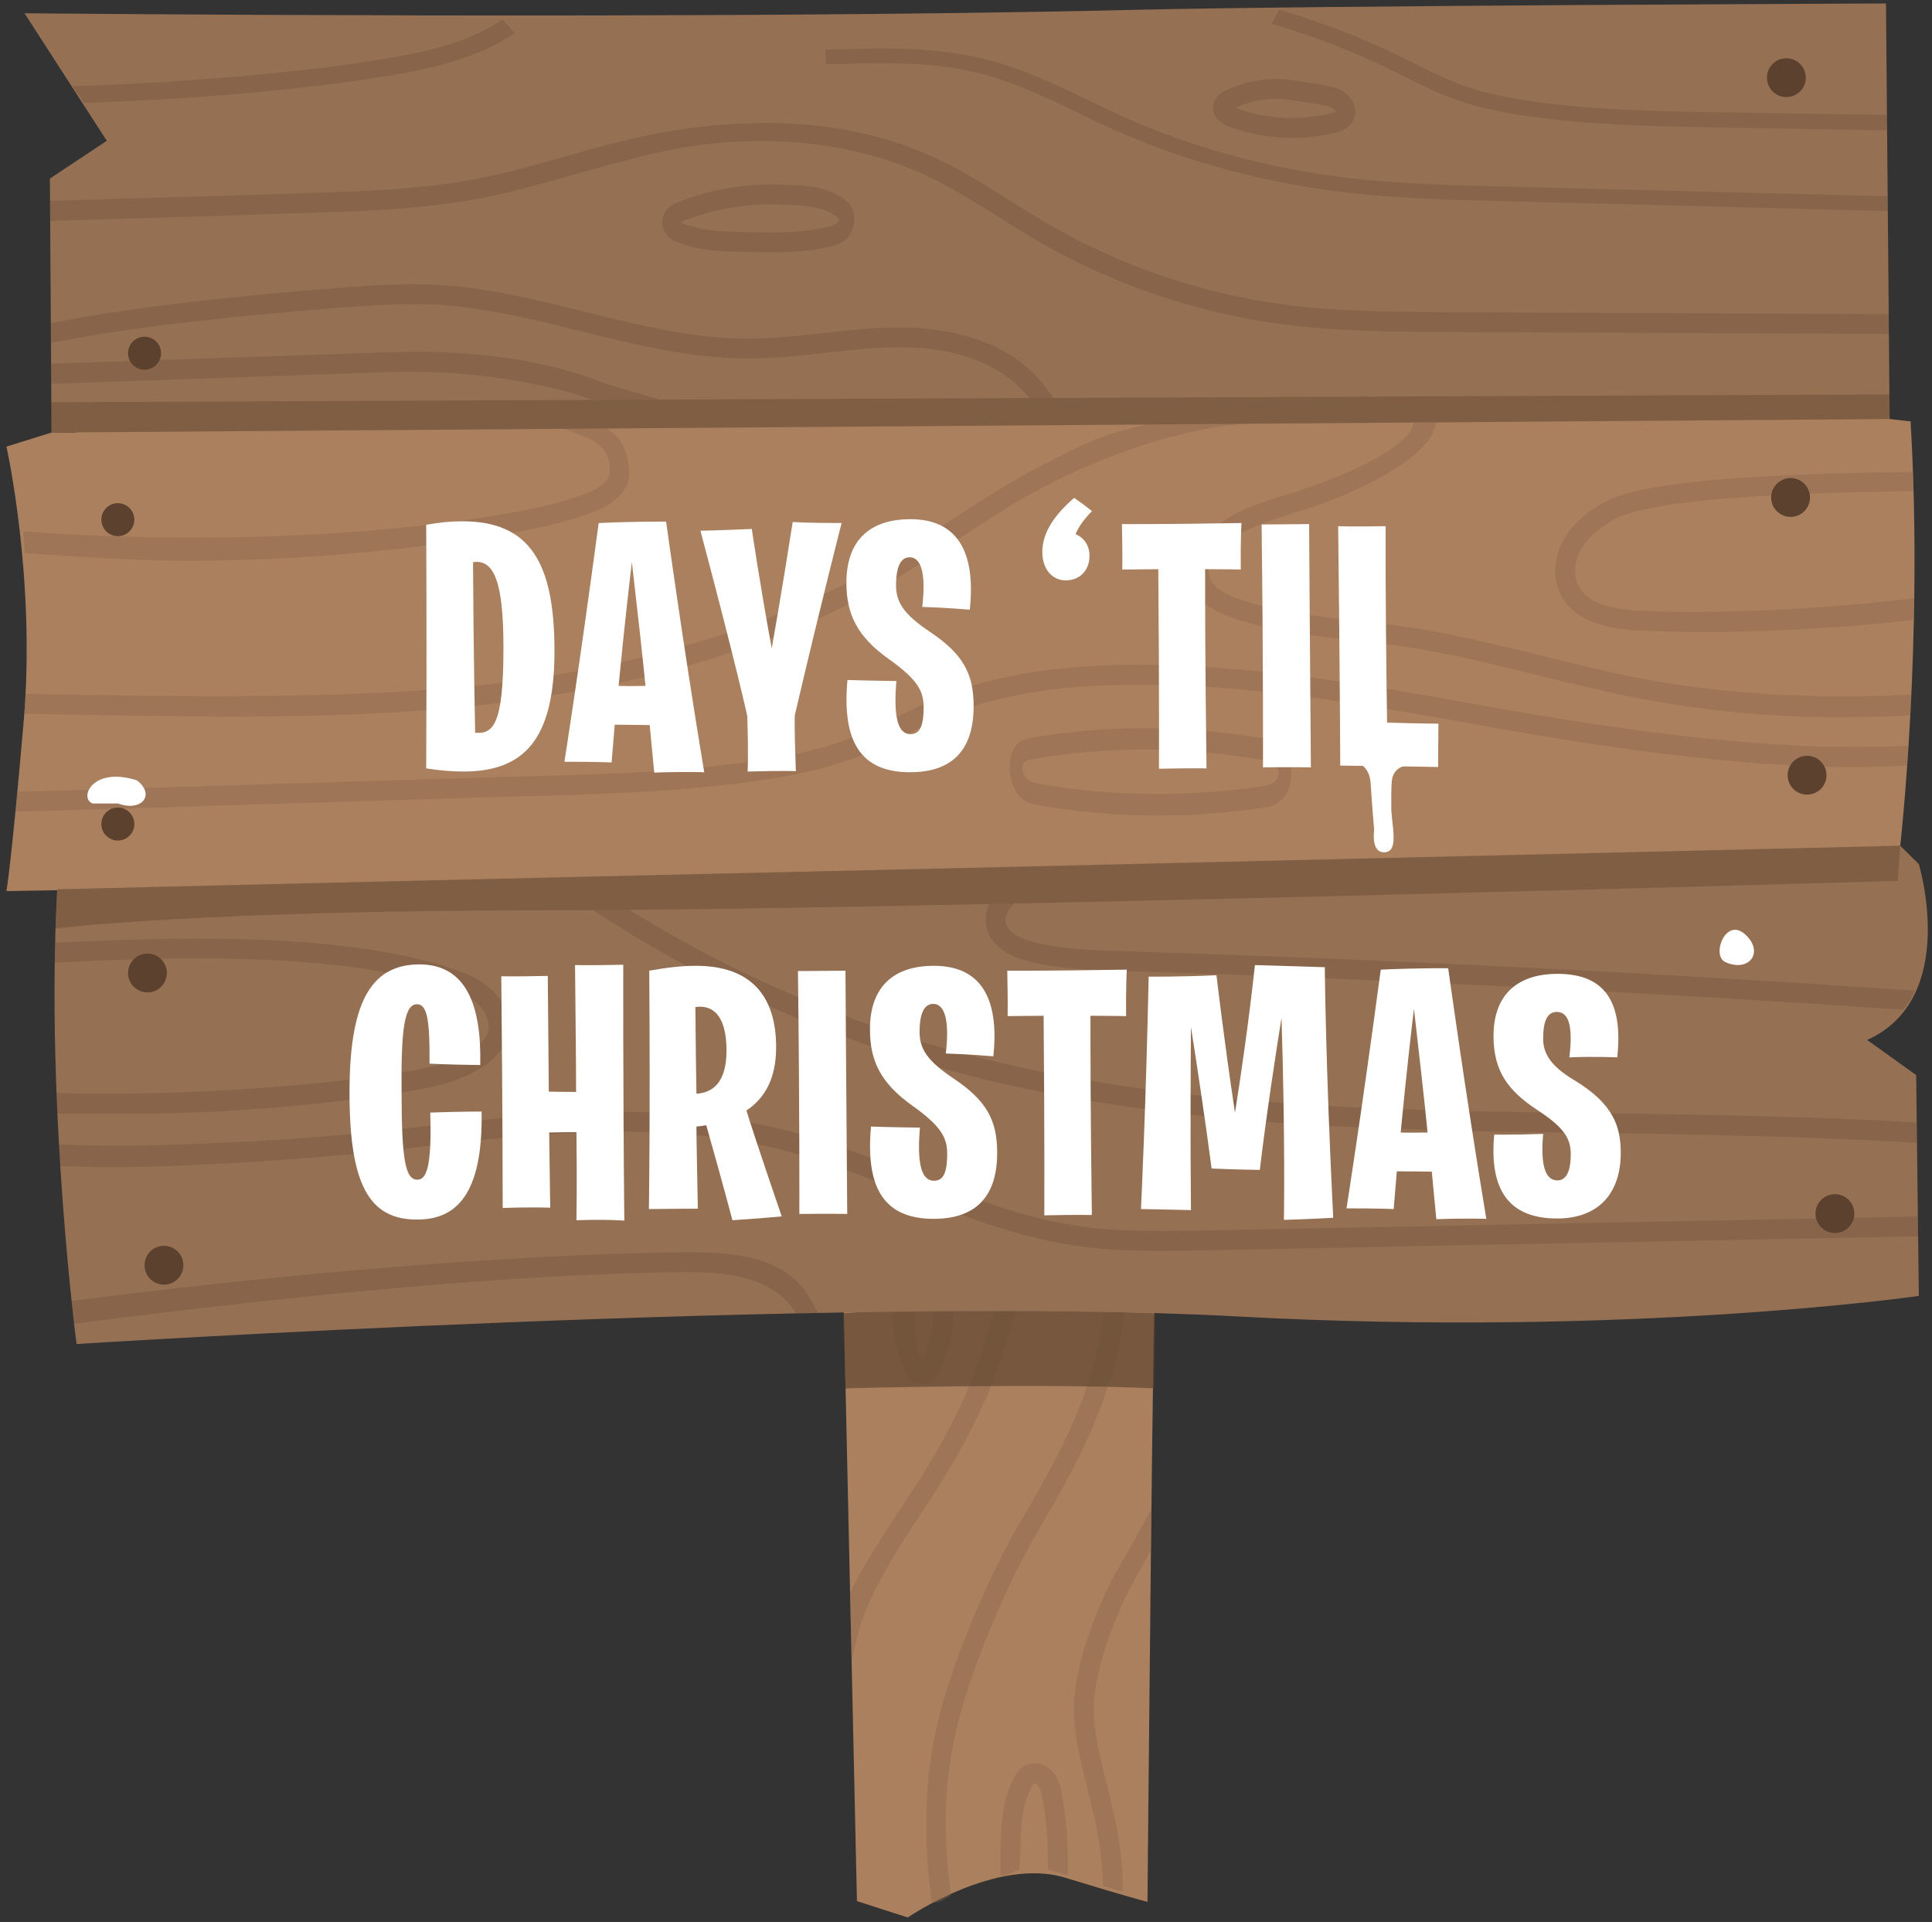 <svg width="199" height="198" viewBox="0 0 199 198" fill="none" xmlns="http://www.w3.org/2000/svg">
<rect x="0" y="0" width="199" height="198" fill="#333333" stroke="none"/>
<path d="M7.767 37.223V51.387L11.321 98.003L196.096 88.448L191.889 77.334L196.791 43.406L194.636 43.154L189.001 41.933L7.767 37.223Z" fill="#AA805E"/>
<path d="M86.835 131.369L88.267 195.813L93.5 197.5C93.5 197.5 102.635 191.233 109.715 193.403C116.795 195.572 118.194 195.887 118.194 195.887C118.194 195.887 118.771 130.666 119.015 130.574C119.262 130.48 86.835 131.369 86.835 131.369Z" fill="#AA805E"/>
<g opacity="0.4">
<path d="M104.063 190.786L104.641 190.799C104.686 188.513 104.737 185.922 105.877 183.819C105.99 183.609 106.13 183.382 106.302 183.285C106.587 183.122 107.028 183.313 107.262 183.597C107.579 183.982 107.703 184.547 107.801 185.092C108.272 187.675 108.375 189.585 108.372 192.216C108.309 192.195 109.146 192.438 109.531 192.569C109.545 189.757 109.446 187.686 108.938 184.885C108.817 184.22 108.646 183.46 108.152 182.863C107.618 182.217 106.588 181.792 105.728 182.283C105.305 182.524 105.052 182.918 104.862 183.269C103.588 185.621 103.533 188.36 103.485 190.777L103.486 190.765L104.063 190.786Z" fill="#8C674D"/>
<path d="M109.972 193.186L109.387 192.988C109.239 192.937 109.021 192.869 108.817 192.808V192.818L107.993 192.56L107.881 192.053L107.93 192.01C107.928 189.571 107.83 187.727 107.365 185.17C107.278 184.681 107.17 184.18 106.921 183.878C106.786 183.714 106.571 183.656 106.522 183.67C106.5 183.683 106.423 183.747 106.27 184.029C105.181 186.038 105.131 188.57 105.086 190.805L104.983 192.566L103.487 193.185H103.043V190.765C103.043 190.765 103.044 190.76 103.044 190.758H103.043L103.044 190.747C103.093 188.284 103.15 185.495 104.473 183.055C104.682 182.671 104.987 182.193 105.51 181.894C106.579 181.283 107.847 181.79 108.497 182.577C109.059 183.258 109.245 184.082 109.377 184.804C109.898 187.665 109.99 189.819 109.977 192.57L109.972 193.186ZM108.817 191.866C108.896 191.889 108.986 191.919 109.088 191.951C109.085 189.491 108.973 187.559 108.501 184.963C108.39 184.354 108.235 183.658 107.81 183.146C107.392 182.637 106.597 182.297 105.948 182.668C105.623 182.854 105.415 183.183 105.254 183.481C104.107 185.594 103.989 188.085 103.94 190.337L104.207 190.345C104.255 188.122 104.371 185.667 105.489 183.607C105.639 183.329 105.815 183.051 106.083 182.899C106.587 182.609 107.253 182.886 107.605 183.313C107.992 183.78 108.13 184.409 108.24 185.012C108.704 187.568 108.81 189.497 108.817 191.866Z" fill="#8C674D"/>
</g>
<g opacity="0.4">
<path d="M113.678 184.316L113.407 183.226C112.744 180.562 112.058 177.808 112.256 175.096C112.531 171.325 114.477 166.08 116.36 162.725L117.038 161.495V158.936L115.354 162.161C113.409 165.626 111.398 170.984 111.105 175.014C110.893 177.909 111.603 180.754 112.288 183.505L112.556 184.59C113.184 187.168 113.948 190.069 114.039 193.915C114.425 194.018 114.815 194.15 115.203 194.249C115.149 190.168 114.336 187.027 113.678 184.316Z" fill="#8C674D"/>
<path d="M115.654 194.819L115.093 194.678C114.873 194.623 114.653 194.556 114.432 194.49C114.262 194.439 114.093 194.387 113.923 194.343L113.603 194.257L113.595 193.924C113.509 190.358 112.834 187.599 112.239 185.164L111.856 183.61C111.164 180.826 110.446 177.947 110.661 174.98C110.971 170.741 113.109 165.251 114.966 161.942L118.602 155.45L118.555 159.651L116.75 162.939C114.942 166.16 112.974 171.378 112.7 175.127C112.508 177.77 113.185 180.488 113.839 183.116L114.203 184.593C114.856 187.268 115.596 190.3 115.646 194.24L115.654 194.819ZM114.473 193.575C114.545 193.596 114.617 193.618 114.688 193.639C114.708 193.645 114.725 193.651 114.745 193.657C114.633 190.102 113.947 187.297 113.341 184.804L112.978 183.332C112.307 180.637 111.612 177.847 111.815 175.063C112.097 171.184 114.121 165.81 115.974 162.506L116.594 161.379V160.744L115.748 162.364C113.932 165.601 111.847 170.941 111.548 175.045C111.343 177.869 112.043 180.679 112.719 183.396L113.102 184.953C113.69 187.357 114.354 190.074 114.473 193.575Z" fill="#8C674D"/>
</g>
<g opacity="0.4">
<path d="M94.697 142.087C94.79 142.108 94.882 142.118 94.972 142.118C95.621 142.118 96.207 141.588 96.543 140.67C97.523 137.994 97.989 136.507 97.647 133.654L96.476 133.656C96.797 136.329 96.375 137.767 95.457 140.272C95.292 140.724 95.066 140.983 94.954 140.96C94.917 140.953 94.816 140.896 94.644 140.541C93.771 138.742 93.546 135.61 93.828 133.633L92.474 133.741C92.161 135.944 92.633 139.041 93.604 141.044C93.724 141.288 94.037 141.935 94.697 142.087Z" fill="#8C674D"/>
<path d="M94.973 142.561C94.851 142.561 94.724 142.547 94.601 142.521L94.599 142.52C93.733 142.321 93.337 141.506 93.208 141.239C92.201 139.164 91.709 135.984 92.037 133.678L92.086 133.325L94.348 133.145L94.27 133.694C94.003 135.575 94.204 138.505 94.995 140.238C95.011 140.202 95.027 140.162 95.043 140.119C95.966 137.598 96.339 136.229 96.036 133.707L95.976 133.21L98.043 133.209L98.09 133.602C98.446 136.58 97.947 138.125 96.962 140.822C96.562 141.912 95.819 142.561 94.973 142.561ZM94.796 141.653C95.336 141.77 95.828 141.333 96.127 140.516C97.044 138.007 97.496 136.625 97.25 134.098L96.971 134.099C97.192 136.501 96.789 137.932 95.877 140.424C95.757 140.752 95.419 141.511 94.869 141.395C94.63 141.343 94.446 141.146 94.246 140.734C93.416 139.023 93.144 136.164 93.327 134.119L92.873 134.156C92.667 136.244 93.133 139.052 94.005 140.85C94.107 141.06 94.346 141.551 94.796 141.653Z" fill="#8C674D"/>
</g>
<g opacity="0.4">
<path d="M99.086 174.726C100.735 169.531 103.555 162.913 106.281 158.234C109.012 153.546 111.838 148.696 113.532 143.439C114.499 140.439 115.178 138.026 115.672 133.815L114.396 133.783C113.913 137.916 113.377 140.159 112.433 143.086C110.777 148.224 107.984 153.018 105.285 157.652C102.527 162.386 99.674 169.06 97.986 174.378C95.945 180.805 95.275 187.167 96.366 195.843C96.749 195.804 97.458 195.324 97.458 195.324C96.388 186.823 97.098 180.988 99.086 174.726Z" fill="#8C674D"/>
<path d="M95.979 196L95.924 195.569C94.882 187.286 95.372 180.81 97.561 173.914C99.35 168.282 102.23 161.683 104.9 157.1C107.589 152.482 110.369 147.711 112.01 142.621C112.911 139.822 113.459 137.63 113.953 133.403L114 133L116.168 133.054L116.111 133.537C115.599 137.922 114.862 140.427 113.953 143.246C112.243 148.553 109.406 153.42 106.664 158.129C104.103 162.525 101.227 169.116 99.509 174.533C97.383 181.226 96.916 187.139 97.897 194.939L97.93 195.21L97.704 195.362C97.57 195.453 96.879 195.907 96.409 195.955L95.979 196ZM114.789 133.908C114.298 137.948 113.745 140.131 112.855 142.892C111.185 148.075 108.381 152.888 105.669 157.543C103.027 162.077 100.178 168.607 98.407 174.183C96.307 180.794 95.802 187.021 96.737 194.905C96.816 194.863 96.9 194.818 96.98 194.769C96.028 186.971 96.519 181.01 98.661 174.262C100.398 168.792 103.305 162.128 105.896 157.68C108.615 153.014 111.427 148.187 113.108 142.973C113.968 140.305 114.67 137.925 115.171 133.917L114.789 133.908Z" fill="#8C674D"/>
</g>
<g opacity="0.4">
<path d="M94.401 155.799C95.188 154.604 96.001 153.37 96.758 152.132C100.479 146.051 102.862 140.637 104.428 133.654L103.149 133.633C101.61 140.492 99.428 145.557 95.773 151.529C95.026 152.75 94.217 153.976 93.437 155.163C91.829 157.605 89.161 161.708 87.89 164.376L87.972 168.04C89.091 163.675 92.816 158.208 94.401 155.799Z" fill="#8C674D"/>
<path d="M87.719 171.108L87.58 164.828L87.562 164.036C88.772 161.495 91.105 157.899 93.066 154.919C93.863 153.709 94.659 152.498 95.396 151.298C99.187 145.102 101.239 140.12 102.716 133.536L102.795 133.182L104.983 133.219L104.862 133.751C103.357 140.467 101.118 145.858 97.138 152.362C96.379 153.603 95.566 154.836 94.781 156.03L94.402 155.798L94.773 156.042L94.473 156.497C92.839 158.97 89.438 164.112 88.404 168.15L87.719 171.108ZM88.337 164.472L88.36 165.502C89.81 161.938 92.278 158.204 93.731 156.009L94.038 155.542C94.82 154.354 95.628 153.126 96.38 151.899C100.2 145.657 102.393 140.457 103.875 134.087L103.504 134.081C102.009 140.596 99.932 145.584 96.153 151.759C95.41 152.974 94.61 154.19 93.835 155.365C91.888 158.325 89.538 161.981 88.337 164.472Z" fill="#8C674D"/>
</g>
<g opacity="0.64">
<path d="M119 135.276C119 135.276 97.909 134.348 86.835 135.276L87.081 143C87.081 143 107.311 142.448 118.888 143L119 135.276Z" fill="#5B412E"/>
</g>
<path d="M116.251 1.024C72.817 2.064 2.524 1.365 2.524 1.365L11 14.5L5.14 18.392L5.307 44.552L194.636 43.154L194.261 0.358C194.261 0.358 135.229 0.569 116.251 1.024Z" fill="#967053"/>
<path d="M5.306 44.551L0.663 46C0.663 46 3.71 59.598 2.437 74.33C1.165 89.06 0.663 91.781 0.663 91.781C0.663 91.781 22.67 91.47 71.657 90.102C120.643 88.737 169.143 85.718 195.729 87.111C195.729 87.111 198.14 65.826 196.792 43.406C196.792 43.406 175.235 43.792 129.036 44.272C82.837 44.751 5.306 44.551 5.306 44.551Z" fill="#AA805E"/>
<path d="M195.729 87.111L197.643 89C197.643 89 201.852 102.85 192.317 107.115L197.371 110.731L197.643 133.479C197.643 133.479 167.806 137.788 127.48 135.594C87.154 133.4 7.886 138.434 7.886 138.434C7.886 138.434 4.678 114.017 5.89 91.599C5.89 91.599 49.698 90.489 80.815 89.829C111.933 89.171 195.729 87.111 195.729 87.111Z" fill="#967053"/>
<g opacity="0.4">
<g opacity="0.8">
<g opacity="0.8">
<path d="M69.639 24.886C71.85 25.829 74.144 25.89 76.365 25.948C77.331 25.975 78.3 26 79.269 26C80.982 26 83.243 25.931 85.526 25.396C86.087 25.264 86.728 25.076 87.258 24.514C87.87 23.862 88.264 22.591 87.79 21.519C87.557 20.992 87.184 20.684 86.886 20.477C84.981 19.145 82.813 19.09 80.907 19.042C76.949 18.837 73.152 19.468 69.623 20.923C68.563 21.36 68.284 22.127 68.237 22.695C68.158 23.658 68.682 24.478 69.639 24.886ZM70.107 22.877C73.036 21.668 76.181 21.055 79.457 21.055C79.918 21.055 80.382 21.067 80.86 21.091C82.597 21.135 84.566 21.185 86.13 22.278C86.348 22.431 86.399 22.508 86.409 22.531C86.424 22.583 86.377 22.793 86.248 22.931C86.012 23.182 85.622 23.289 85.243 23.377C83.558 23.773 81.715 23.948 79.269 23.948C78.311 23.948 77.353 23.923 76.388 23.897C74.29 23.842 72.118 23.784 70.137 22.938C70.107 22.926 70.077 22.912 70.051 22.898C70.07 22.893 70.088 22.885 70.107 22.877Z" fill="#5B412E"/>
</g>
<g opacity="0.8">
<path d="M5.168 22.761L5.48 22.752C13.243 22.526 24.086 22.182 31.849 21.929C37.79 21.734 43.933 21.534 49.99 20.326C52.927 19.742 55.837 18.914 58.695 18.102C60.635 17.55 62.641 16.979 64.653 16.492C72.288 14.286 84.203 12.951 95.266 18.023C97.925 19.242 100.475 20.843 102.94 22.393C104.16 23.161 105.54 24.029 106.893 24.816C114.525 29.254 123.183 32.217 131.934 33.385C137.635 34.147 143.463 34.175 149.098 34.201L194.561 34.399L194.556 33.953L194.542 32.355L149.105 32.157C143.539 32.131 137.782 32.104 132.203 31.36C123.72 30.227 115.322 27.353 107.92 23.05C106.584 22.272 105.226 21.417 104.022 20.659C101.502 19.076 98.897 17.438 96.118 16.165C85.024 11.081 72.622 12.456 64.17 14.505C62.12 15.003 60.095 15.579 58.136 16.136C55.347 16.928 52.464 17.749 49.591 18.321C43.704 19.495 37.648 19.694 31.783 19.885C24.094 20.137 13.404 20.448 5.659 20.673L5.156 20.688L5.159 21.055L5.168 22.761Z" fill="#5B412E"/>
</g>
<g opacity="0.8">
<path d="M92.586 33.729H92.401C89.819 33.745 87.236 34.034 84.735 34.312C82.25 34.59 79.68 34.877 77.076 34.884C71.418 34.884 65.746 33.477 60.258 32.116C55.21 30.863 49.988 29.567 44.682 29.32C41.42 29.167 38.169 29.411 35.025 29.644C25.954 30.317 13.42 31.62 5.45 33.255L5.234 33.3L5.248 35.334L5.636 35.255C13.397 33.661 25.985 32.365 35.176 31.683C38.265 31.454 41.458 31.218 44.587 31.36C49.693 31.598 54.814 32.868 59.776 34.101C65.378 35.49 71.17 36.927 77.161 36.927C79.797 36.92 82.423 36.627 84.968 36.342C87.413 36.07 89.942 35.788 92.418 35.773C96.234 35.711 101.552 36.413 105.209 40.08L106.07 40.997L108.541 40.986L107.375 39.486C104.422 35.773 99.169 33.729 92.586 33.729Z" fill="#5B412E"/>
</g>
<g opacity="0.8">
<path d="M61.066 41.19L67.895 41.158L62.417 39.523C56.161 37.016 48.407 35.936 39.374 36.303L5.261 37.458L5.275 39.532L39.456 38.344C45.918 38.075 52.699 38.804 58.552 40.385" fill="#5B412E"/>
</g>
<g opacity="0.8">
<path d="M133.105 14.203C134.566 14.203 136.02 14.034 137.426 13.698C138.065 13.545 138.964 13.245 139.396 12.397C139.661 11.878 139.68 11.281 139.452 10.715C139.162 9.997 138.463 9.355 137.673 9.083C136.803 8.783 134.907 8.51 133.044 8.257C130.753 7.931 128.345 8.308 126.266 9.317C125.997 9.448 125.183 9.841 124.985 10.71C124.758 11.701 125.408 12.606 126.682 13.072C128.731 13.822 130.893 14.203 133.105 14.203ZM131.408 10.185C131.858 10.185 132.312 10.217 132.788 10.283C134.004 10.45 136.264 10.758 137.005 11.014C137.259 11.101 137.495 11.326 137.58 11.464C137.565 11.484 137.469 11.585 136.952 11.71C133.812 12.462 130.415 12.264 127.384 11.153C127.342 11.137 127.302 11.121 127.265 11.105C128.546 10.502 129.977 10.185 131.408 10.185Z" fill="#5B412E"/>
</g>
<g opacity="0.8">
<path d="M39.081 7.957C43.548 7.244 48.649 6.264 52.643 3.644L53 3.411L51.753 2L51.396 2.234C47.762 4.618 42.94 5.538 38.706 6.214C29.518 7.679 16.782 8.597 8.235 8.856L7.47 8.878L8.684 10.594L8.945 10.586C17.1 10.338 29.298 9.518 39.081 7.957Z" fill="#5B412E"/>
</g>
<g opacity="0.8">
<path d="M154.386 19.199C149.427 19.074 144.302 18.943 139.331 18.384C131.068 17.453 122.931 15.271 115.801 12.072C114.578 11.524 113.349 10.93 112.156 10.354C108.605 8.641 104.933 6.87 100.75 5.928C95.726 4.796 90.499 4.954 85.446 5.107L85 5.121L85.102 6.625L85.548 6.612C90.423 6.464 95.465 6.313 100.147 7.367C104.045 8.245 107.591 9.956 111.025 11.613C112.227 12.192 113.471 12.793 114.727 13.356C122.088 16.659 130.489 18.912 139.019 19.871C144.109 20.445 149.296 20.576 154.313 20.703L194.447 21.742L194.43 20.214L154.386 19.199Z" fill="#5B412E"/>
</g>
<g opacity="0.8">
<path d="M176.211 11.555C169.95 11.436 163.478 11.313 157.27 10.357C154.691 9.961 152.676 9.493 150.926 8.884C149.087 8.244 147.331 7.364 145.632 6.513C145.091 6.243 144.55 5.972 144.003 5.707C140.269 3.894 136.282 2.352 132.158 1.124L131.742 1L131 2.454L131.414 2.578C135.414 3.768 139.28 5.265 142.907 7.023C143.393 7.26 143.878 7.501 144.362 7.744L144.511 7.818C146.271 8.7 148.09 9.612 150.076 10.303C151.971 10.962 154.127 11.466 156.865 11.887C163.244 12.869 169.802 12.994 176.163 13.115L194.392 13.423L194.373 11.835L176.211 11.555Z" fill="#5B412E"/>
</g>
<g opacity="0.8">
<path d="M68.469 131.055C73.08 130.965 78.302 130.862 81.354 134.351L81.972 135.272L84.275 135.232L83.483 133.812C80.639 128.748 73.867 128.896 68.428 129.012C45.649 129.461 20.657 132.293 7.787 133.94L7.373 133.995C7.442 134.649 7.506 135.237 7.564 135.757C7.568 135.784 7.571 135.815 7.574 135.843C7.593 136.008 7.61 136.167 7.628 136.319C7.629 136.326 7.629 136.331 7.629 136.336L8.066 136.28C33.126 133.071 52.883 131.363 68.469 131.055Z" fill="#5B412E"/>
</g>
<g opacity="0.8">
<path d="M110.652 126.218C104.933 125.325 99.395 123.118 94.015 120.973C90.002 119.372 85.852 117.718 81.594 116.593C68.435 113.118 54.687 114.729 41.393 116.283C31.793 117.407 15.098 118.335 6.493 117.884L6.076 117.863C6.118 118.614 6.162 119.355 6.207 120.08C6.207 120.085 6.207 120.089 6.208 120.094L6.529 120.111C15.833 120.601 32.974 119.327 41.646 118.313C54.746 116.78 68.292 115.193 81.07 118.572C85.221 119.667 89.32 121.301 93.283 122.882C98.744 125.059 104.389 127.311 110.338 128.239C112.999 128.655 115.865 128.841 119.629 128.841C121.179 128.841 122.723 128.811 124.247 128.78L197.569 127.341L197.545 125.298L124.184 126.738C119.719 126.821 115.103 126.913 110.652 126.218Z" fill="#5B412E"/>
</g>
<g opacity="0.8">
<path d="M6.234 114.709C6.718 114.723 7.509 114.726 8.398 114.726C9.422 114.726 10.575 114.721 11.537 114.715L13.291 114.709C22.788 114.709 32.349 113.953 41.708 112.463C44.62 111.999 47.667 111.397 50.107 109.603C51.153 108.833 51.822 108.007 52.149 107.082C52.826 105.172 51.892 103.14 50.667 101.972C49.397 100.762 47.78 100.164 46.365 99.701C34.419 95.774 15.91 96.629 5.966 97.091L5.681 97.105V97.115C5.665 97.792 5.652 98.467 5.642 99.142V99.145L5.932 99.131C15.778 98.674 34.104 97.822 45.728 101.642C46.934 102.038 48.299 102.538 49.259 103.453C50.008 104.166 50.595 105.355 50.224 106.402C50.037 106.93 49.603 107.44 48.898 107.961C46.829 109.482 44.166 110.006 41.389 110.447C31.324 112.051 17.842 112.876 6.2 112.593L5.825 112.584C5.825 112.599 5.826 112.612 5.826 112.626C5.854 113.325 5.883 114.019 5.915 114.703L6.234 114.709Z" fill="#5B412E"/>
</g>
<g opacity="0.8">
<path d="M61.083 93.76C71.628 100.661 83.1 105.96 95.202 109.516C117.698 116.128 141.583 116.42 164.683 116.703C178.347 116.869 189.368 117.211 197.455 117.72L197.441 116.69L197.429 115.626C187.543 115.009 175.355 114.791 164.706 114.66C141.747 114.381 118.005 114.091 95.777 107.556C84.864 104.35 74.459 99.697 64.807 93.711" fill="#5B412E"/>
</g>
<g opacity="0.8">
<path d="M101.917 93.105C101.854 93.221 101.8 93.336 101.757 93.447C101.366 94.469 101.485 95.714 102.061 96.612C103.031 98.125 104.805 98.721 106.054 99.039C109.068 99.803 112.2 99.901 115.228 99.997C143.613 100.9 169.208 102.168 195.776 103.987L196.017 104.004L196.636 103.185C196.849 102.814 197.039 102.431 197.209 102.038L196.669 102.001C169.565 100.146 143.695 98.86 115.249 97.954C112.349 97.862 109.349 97.766 106.556 97.059C105.642 96.828 104.361 96.414 103.782 95.511C103.552 95.152 103.505 94.604 103.667 94.177C103.682 94.138 103.906 93.571 104.494 93.053" fill="#5B412E"/>
</g>
</g>
<path d="M130.248 76.079C126.055 75.363 121.876 75 117.828 75C113.904 75 109.965 75.342 106.123 76.016C105.664 76.096 104.809 76.244 104.313 77.369C104.058 77.949 103.954 78.69 104.019 79.459C104.096 80.38 104.407 81.265 104.849 81.825C105.534 82.694 106.385 82.84 107.005 82.944C111.073 83.645 115.211 84 119.302 84C122.969 84 126.674 83.715 130.318 83.154C131.9 82.909 132.846 81.82 132.984 80.086C133.047 79.295 132.922 78.543 132.626 77.907C132.076 76.734 131.035 76.193 130.248 76.079ZM130.202 80.949C122.547 82.13 114.785 82.059 107.133 80.744C106.523 80.638 105.987 80.515 105.618 80.047C105.454 79.839 105.326 79.476 105.297 79.144C105.287 79.016 105.286 78.836 105.345 78.704C105.501 78.351 106.01 78.261 106.254 78.217C110.056 77.552 113.95 77.214 117.829 77.214C121.832 77.214 125.969 77.573 130.129 78.284C130.654 78.36 131.344 78.709 131.617 79.291C131.693 79.452 131.719 79.603 131.704 79.788C131.649 80.483 130.861 80.849 130.202 80.949Z" fill="#8C674D"/>
<path d="M152.966 72.714C141.555 70.662 128.614 68.325 116.051 68.482C108.2 68.588 102.042 69.664 96.672 71.867C95.183 72.477 93.737 73.187 92.337 73.873C90.721 74.666 89.049 75.486 87.353 76.13C83.904 77.436 80.186 78.059 77.332 78.457C69.148 79.592 60.725 79.803 52.578 80.006L1.788 81.561C1.719 82.294 1.654 82.974 1.592 83.61L52.632 82.049C60.83 81.845 69.308 81.633 77.614 80.48C80.573 80.069 84.437 79.421 88.078 78.041C89.868 77.361 91.58 76.521 93.238 75.708C94.606 75.037 96.02 74.344 97.449 73.758C102.574 71.656 108.494 70.628 116.08 70.526C128.319 70.351 140.667 72.581 152.606 74.725C165.695 77.076 182.466 79.655 196.446 78.854C196.492 78.199 196.539 77.513 196.584 76.794C182.439 77.618 164.935 74.865 152.966 72.714Z" fill="#8C674D"/>
<path d="M168.431 69.771C165.208 69.128 161.965 68.326 158.819 67.548C154.105 66.383 149.231 65.177 144.319 64.482C142.757 64.261 141.166 64.088 139.572 63.914C135.564 63.477 131.42 63.024 127.614 61.706C125.797 61.076 124.798 60.304 124.556 59.344C124.203 57.936 125.592 56.579 126.027 56.198C127.959 54.496 130.606 53.674 133.17 52.877C133.856 52.665 134.541 52.451 135.213 52.223C139.083 50.911 146.678 47.547 147.716 44.209L147.964 43.498L145.609 43.56L145.507 43.886C144.819 46.104 139.177 48.721 134.557 50.288C133.916 50.506 133.265 50.708 132.563 50.926C129.798 51.785 126.937 52.674 124.676 54.664C122.933 56.2 122.147 58.135 122.575 59.84C122.996 61.522 124.426 62.763 126.945 63.637C130.967 65.03 135.229 65.495 139.401 65.95C140.925 66.116 142.502 66.288 144.032 66.505C148.848 67.188 153.673 68.381 158.337 69.534C161.495 70.316 164.761 71.123 168.033 71.775C175.024 73.167 182.187 73.873 189.324 73.873C191.386 73.873 194.629 73.806 196.765 73.691C196.802 72.995 196.838 72.271 196.872 71.535C187.196 72.086 176.847 71.447 168.431 69.771Z" fill="#8C674D"/>
<path d="M165.455 51.629C163.493 52.673 162.108 53.877 161.221 55.31C160.055 57.191 159.869 59.449 160.736 61.201C162.277 64.315 166.219 64.834 169.049 64.954C171.226 65.046 173.444 65.092 175.641 65.092C182.601 65.092 190.975 64.599 197.135 63.832C197.151 63.097 197.164 62.355 197.175 61.6C188.056 62.756 177.34 63.261 169.135 62.911C166.823 62.814 163.627 62.437 162.568 60.295C162.02 59.187 162.173 57.651 162.959 56.385C163.65 55.268 164.781 54.302 166.415 53.433C170.896 51.049 188.891 50.722 195.665 50.599L197.103 50.57C197.083 49.917 197.063 49.261 197.039 48.603L195.379 48.634C187.871 48.76 170.293 49.055 165.455 51.629Z" fill="#8C674D"/>
<path d="M24.011 73.812C34.683 73.812 43.283 73.379 51.078 72.448C67.309 70.51 81.271 66.131 92.574 59.427C94.661 58.19 96.71 56.844 98.691 55.543C101.536 53.672 104.479 51.739 107.525 50.138C113.784 46.847 122.274 43.878 128.751 43.639H118.09L117.678 43.836C114.039 44.684 112.829 45.041 106.575 48.33C103.442 49.976 100.456 51.938 97.525 53.864C95.576 55.144 93.56 56.469 91.532 57.671C80.475 64.227 66.783 68.516 50.835 70.421C36.507 72.129 17.111 71.745 2.948 71.463L2.639 71.456C2.601 72.14 2.555 72.825 2.501 73.511L2.86 73.518C7.287 73.605 18.21 73.812 24.011 73.812Z" fill="#8C674D"/>
<path d="M19.149 57.751C30.106 57.751 41.131 56.831 51.916 55.016C54.921 54.511 58.396 53.86 61.602 52.534C62.714 52.075 64.181 51.066 64.664 49.731C64.956 48.925 64.944 45.356 62.417 44.13L58.124 44.161L60.505 45.101C63.445 46.294 62.751 49.011 62.743 49.036C62.571 49.513 61.855 50.219 60.821 50.647C57.813 51.892 54.472 52.515 51.577 53.002C37.573 55.358 19.768 56 2.732 54.76L2.41 54.737C2.463 55.455 2.513 56.199 2.559 56.968L2.761 56.983C6.722 57.27 14.118 57.751 19.149 57.751Z" fill="#8C674D"/>
</g>
<path d="M12.168 82.76C14.544 83.653 16.053 81.879 14.111 80.383C9.544 78.888 8.085 82.211 9.544 82.76" fill="white"/>
<path d="M177.735 99.106C180.193 100.188 181.755 98.042 179.746 96.233C177.735 94.425 176.224 98.442 177.735 99.106Z" fill="white"/>
<path d="M139 78.337C139 78.337 141.027 78.359 141.176 80.654C141.323 82.95 141.543 85.499 141.543 85.499L143.353 85.557C143.353 85.557 143.236 81.913 143.353 80.507C143.471 79.1 144.596 78.738 145.618 78.812C146.639 78.885 143.989 76.847 143.989 76.847L140.88 76L139 78.337Z" fill="white"/>
<path d="M183.999 6C182.895 6 182 6.895 182 8.001C182 9.105 182.895 10 183.999 10C185.104 10 186 9.104 186 8.001C186 6.896 185.105 6 183.999 6Z" fill="#5B412E"/>
<path d="M186.433 51.24C186.433 50.136 185.538 49.24 184.433 49.24C183.328 49.24 182.433 50.136 182.433 51.24C182.433 52.344 183.328 53.24 184.433 53.24C185.538 53.24 186.433 52.345 186.433 51.24Z" fill="#5B412E"/>
<path d="M186.13 77.847C185.026 77.847 184.131 78.742 184.131 79.848C184.131 80.953 185.027 81.847 186.13 81.847C187.235 81.847 188.131 80.952 188.131 79.848C188.131 78.743 187.235 77.847 186.13 77.847Z" fill="#5B412E"/>
<path d="M189.001 123C187.896 123 187 123.896 187 124.999C187 126.104 187.896 127 189.001 127C190.105 127 191 126.104 191 124.999C191 123.896 190.104 123 189.001 123Z" fill="#5B412E"/>
<path d="M12.138 51.828C11.2 51.828 10.44 52.588 10.44 53.527C10.44 54.465 11.201 55.226 12.138 55.226C13.076 55.226 13.837 54.465 13.837 53.527C13.836 52.588 13.076 51.828 12.138 51.828Z" fill="#5B412E"/>
<path d="M12.138 83.176C11.2 83.176 10.44 83.937 10.44 84.875C10.44 85.813 11.201 86.573 12.138 86.573C13.076 86.573 13.837 85.813 13.837 84.875C13.837 83.937 13.076 83.176 12.138 83.176Z" fill="#5B412E"/>
<path d="M17.188 100.22C17.188 99.115 16.293 98.219 15.189 98.219C14.084 98.219 13.188 99.116 13.188 100.22C13.188 101.323 14.083 102.219 15.189 102.219C16.293 102.219 17.188 101.323 17.188 100.22Z" fill="#5B412E"/>
<path d="M16.886 128.319C15.782 128.319 14.887 129.214 14.887 130.319C14.887 131.424 15.782 132.319 16.886 132.319C17.991 132.319 18.887 131.423 18.887 130.319C18.887 129.214 17.992 128.319 16.886 128.319Z" fill="#5B412E"/>
<path d="M14.887 34.68C13.949 34.68 13.188 35.441 13.188 36.379C13.188 37.317 13.948 38.078 14.887 38.078C15.825 38.078 16.586 37.318 16.586 36.379C16.586 35.441 15.825 34.68 14.887 34.68Z" fill="#5B412E"/>
<g opacity="0.38">
<path d="M194.614 40.62L5.286 41.423L5.306 44.551L194.636 43.154L194.614 40.62Z" fill="#5B412E"/>
</g>
<g opacity="0.38">
<path d="M195.729 87.111L195.473 90.736C195.473 90.736 92.461 93.759 56.63 93.759C20.797 93.759 5.719 95.632 5.719 95.632L5.89 91.599L195.729 87.111Z" fill="#5B412E"/>
</g>
<path d="M141.542 85.499C141.542 85.499 141.181 87.77 142.543 87.787C143.905 87.804 143.552 85.904 143.353 84.016C143.155 82.128 142.425 82.628 142.425 82.628L141.542 85.499Z" fill="white"/>
<path d="M48.94 75.472C48.94 75.472 48.76 66.58 48.724 57.904C50.92 57.58 51.856 59.992 51.856 66.724C51.856 74.752 50.776 75.616 48.94 75.472ZM43.9 79.144C45.268 79.36 46.564 79.468 47.716 79.468C53.944 79.468 57.112 76.228 57.112 67.048C57.112 57.904 54.556 53.692 47.608 53.692C46.492 53.692 45.268 53.8 43.9 54.052C43.9 54.052 43.972 66.328 43.9 79.144Z" fill="white"/>
<path d="M58.136 78.46C61.484 78.46 62.996 78.532 62.996 78.532L63.32 74.644C64.904 74.644 66.092 74.68 66.92 74.68C67.244 77.992 67.388 79.576 67.388 79.576C70.52 79.468 72.536 79.54 72.536 79.54C70.34 66.292 68.612 53.728 68.612 53.728C68.612 53.728 65.588 53.692 61.664 53.872C59.648 68.956 58.136 78.46 58.136 78.46ZM65.084 57.904C65.696 63.232 66.164 67.372 66.488 70.648C64.652 70.684 63.716 70.648 63.716 70.648C64.292 64.672 64.832 59.992 65.084 57.904Z" fill="white"/>
<path d="M77.005 79.468C80.929 79.36 81.973 79.432 81.973 79.432C81.793 74.428 81.865 73.672 81.865 73.672C84.745 61.396 86.689 53.872 86.689 53.872C83.053 53.872 81.649 53.764 81.649 53.764C80.497 61.144 79.489 66.796 79.489 66.796C78.193 59.704 77.437 54.484 77.437 54.484C73.081 54.664 72.145 54.664 72.145 54.664C75.853 68.596 76.969 73.744 76.969 73.744C77.113 78.28 77.005 79.468 77.005 79.468Z" fill="white"/>
<path d="M93.734 79.54C97.586 79.54 100.286 77.74 100.286 72.736C100.286 69.316 99.134 67.336 95.822 65.104C93.086 63.268 92.294 62.044 92.294 60.28C92.294 58.48 92.726 57.4 93.698 57.4C94.778 57.4 95.426 58.804 94.994 62.512C97.478 62.584 99.89 62.8 99.89 62.8C100.538 56.716 98.522 53.476 93.77 53.476C89.882 53.476 87.182 55.384 87.182 60.028C87.182 63.268 88.298 65.572 91.538 67.876C94.526 70 95.138 71.188 95.138 72.844C95.138 74.932 94.67 75.616 93.77 75.616C92.51 75.616 92.006 73.924 92.33 70.144C89.27 70.108 87.29 70.036 87.29 70.036C86.714 76.336 88.622 79.54 93.734 79.54Z" fill="white"/>
<path d="M109.774 59.776C111.214 59.776 112.222 58.768 112.222 57.22C112.222 56.284 111.718 55.384 110.782 55.024C110.962 54.556 111.466 53.656 112.474 52.648C112.474 52.648 111.898 52.144 110.638 51.28C108.442 53.188 107.362 54.988 107.362 56.86C107.362 58.624 108.37 59.776 109.774 59.776Z" fill="white"/>
<path d="M115.598 58.66L119.306 58.624C119.414 71.116 119.378 79.18 119.378 79.18C122.618 79.108 124.274 79.144 124.274 79.144C124.13 68.272 124.13 62.188 124.13 58.624C126.326 58.624 127.802 58.66 127.802 58.66C127.766 55.636 127.874 53.872 127.874 53.872C119.342 54.016 115.562 53.98 115.562 53.98C115.634 57.364 115.598 58.66 115.598 58.66Z" fill="white"/>
<path d="M130.091 79.036C133.295 79 135.023 79.036 135.023 79.036C134.915 66.04 134.843 53.98 134.843 53.98C131.639 54.016 129.947 54.016 129.947 54.016C130.127 68.02 130.091 79.036 130.091 79.036Z" fill="white"/>
<path d="M138.048 78.856C138.048 78.856 144.564 78.928 148.128 79C148.128 79 148.128 77.272 148.164 74.536C148.164 74.536 146.292 74.536 142.872 74.428C142.656 59.236 142.728 54.196 142.728 54.196C139.416 54.268 137.832 54.196 137.832 54.196C138.012 68.92 138.048 78.856 138.048 78.856Z" fill="white"/>
<path d="M42.912 125.612C46.944 125.648 49.752 123.092 49.608 114.488C49.608 114.488 47.16 114.488 44.316 114.596C44.496 120.356 43.884 121.508 42.984 121.508C41.76 121.508 41.364 119.456 41.364 112.508C41.292 105.848 41.688 103.436 42.948 103.436C43.992 103.436 44.28 105.02 44.244 109.556C44.244 109.556 46.26 109.664 49.464 109.7C49.608 103.616 48.06 99.332 43.2 99.332C37.98 99.332 36 103.652 36 112.544C36 121.976 38.016 125.612 42.912 125.612Z" fill="white"/>
<path d="M59.374 125.684C62.362 125.576 64.306 125.72 64.306 125.72C64.162 110.96 64.198 99.368 64.198 99.368C60.994 99.44 59.23 99.404 59.23 99.404C59.266 104.264 59.338 108.692 59.338 112.472C57.862 112.472 56.962 112.436 56.53 112.436C56.458 105.344 56.422 100.52 56.422 100.52C52.822 100.592 51.634 100.556 51.634 100.556C51.778 114.92 51.778 124.424 51.778 124.424C54.586 124.316 56.674 124.388 56.674 124.388L56.566 116.648C57.934 116.612 58.762 116.612 59.374 116.612C59.446 122.012 59.374 125.684 59.374 125.684Z" fill="white"/>
<path d="M75.443 125.684C78.647 125.468 80.519 125.288 80.519 125.288C78.359 118.988 77.171 115.352 76.883 114.38C78.791 113.12 79.943 111.068 79.943 107.864C79.943 102.5 77.279 99.476 71.663 99.476C70.259 99.476 68.675 99.656 66.875 99.98C66.983 115.172 66.839 124.532 66.839 124.532C69.719 124.496 71.879 124.496 71.879 124.496C71.807 120.464 71.735 117.548 71.735 116.036C72.059 116 72.419 115.964 72.743 115.892C74.471 121.976 75.443 125.684 75.443 125.684ZM71.735 112.652C71.735 112.652 71.663 108.584 71.627 103.724C71.627 103.724 71.951 103.688 72.095 103.688C74.003 103.688 74.831 105.452 74.831 108.224C74.831 111.392 73.499 112.544 71.735 112.652Z" fill="white"/>
<path d="M82.334 125.036C85.538 125 87.266 125.036 87.266 125.036C87.158 112.04 87.086 99.98 87.086 99.98C83.882 100.016 82.19 100.016 82.19 100.016C82.37 114.02 82.334 125.036 82.334 125.036Z" fill="white"/>
<path d="M96.159 125.54C100.011 125.54 102.711 123.74 102.711 118.736C102.711 115.316 101.559 113.336 98.247 111.104C95.511 109.268 94.719 108.044 94.719 106.28C94.719 104.48 95.151 103.4 96.123 103.4C97.203 103.4 97.851 104.804 97.419 108.512C99.903 108.584 102.315 108.8 102.315 108.8C102.963 102.716 100.947 99.476 96.195 99.476C92.307 99.476 89.607 101.384 89.607 106.028C89.607 109.268 90.723 111.572 93.963 113.876C96.951 116 97.563 117.188 97.563 118.844C97.563 120.932 97.095 121.616 96.195 121.616C94.935 121.616 94.431 119.924 94.755 116.144C91.695 116.108 89.715 116.036 89.715 116.036C89.139 122.336 91.047 125.54 96.159 125.54Z" fill="white"/>
<path d="M103.787 104.66L107.495 104.624C107.603 117.116 107.567 125.18 107.567 125.18C110.807 125.108 112.463 125.144 112.463 125.144C112.319 114.272 112.319 108.188 112.319 104.624C114.515 104.624 115.991 104.66 115.991 104.66C115.955 101.636 116.063 99.872 116.063 99.872C107.531 100.016 103.751 99.98 103.751 99.98C103.823 103.364 103.787 104.66 103.787 104.66Z" fill="white"/>
<path d="M117.523 124.532C119.647 124.568 122.671 124.64 122.671 124.64C122.599 117.692 122.635 110.096 122.671 105.776C124.111 114.92 124.795 120.356 124.795 120.356C127.135 120.464 129.763 120.5 129.763 120.5C130.447 114.776 131.383 108.692 131.995 104.84C132.391 116.972 132.247 125.648 132.247 125.648C134.731 125.576 137.323 125.432 137.323 125.432C136.531 109.7 136.459 99.62 136.459 99.62C133.039 99.512 129.259 99.404 129.259 99.404C128.647 105.092 127.819 110.78 127.207 114.596C126.091 107.252 125.299 100.448 125.299 100.448C121.483 100.628 118.315 100.592 118.315 100.592C118.027 114.236 117.523 124.532 117.523 124.532Z" fill="white"/>
<path d="M138.692 124.46C142.04 124.46 143.552 124.532 143.552 124.532L143.876 120.644C145.46 120.644 146.648 120.68 147.476 120.68C147.8 123.992 147.944 125.576 147.944 125.576C151.076 125.468 153.092 125.54 153.092 125.54C150.896 112.292 149.168 99.728 149.168 99.728C149.168 99.728 146.144 99.692 142.22 99.872C140.204 114.956 138.692 124.46 138.692 124.46ZM145.64 103.904C146.252 109.232 146.72 113.372 147.044 116.648C145.208 116.684 144.272 116.648 144.272 116.648C144.848 110.672 145.388 105.992 145.64 103.904Z" fill="white"/>
<path d="M160.388 125.504C164.672 125.504 166.94 122.876 166.94 118.772C166.94 115.964 166.148 113.66 162.08 111.212C159.56 109.7 158.948 108.368 158.948 106.964C158.948 105.164 159.38 104.228 160.352 104.228C161.432 104.228 162.08 105.308 161.648 108.908C164.24 108.8 166.58 108.908 166.58 108.908C167.192 103.256 165.356 100.304 160.424 100.304C156.644 100.304 153.836 102.14 153.836 106.712C153.836 110.348 155.348 112.364 158.372 114.344C161.108 116.144 161.792 117.26 161.792 118.88C161.792 120.644 161.324 121.58 160.424 121.58C159.344 121.58 158.624 120.464 158.948 116.792C155.816 116.9 153.908 116.864 153.908 116.864C153.368 122.696 155.528 125.504 160.388 125.504Z" fill="white"/>
</svg>
